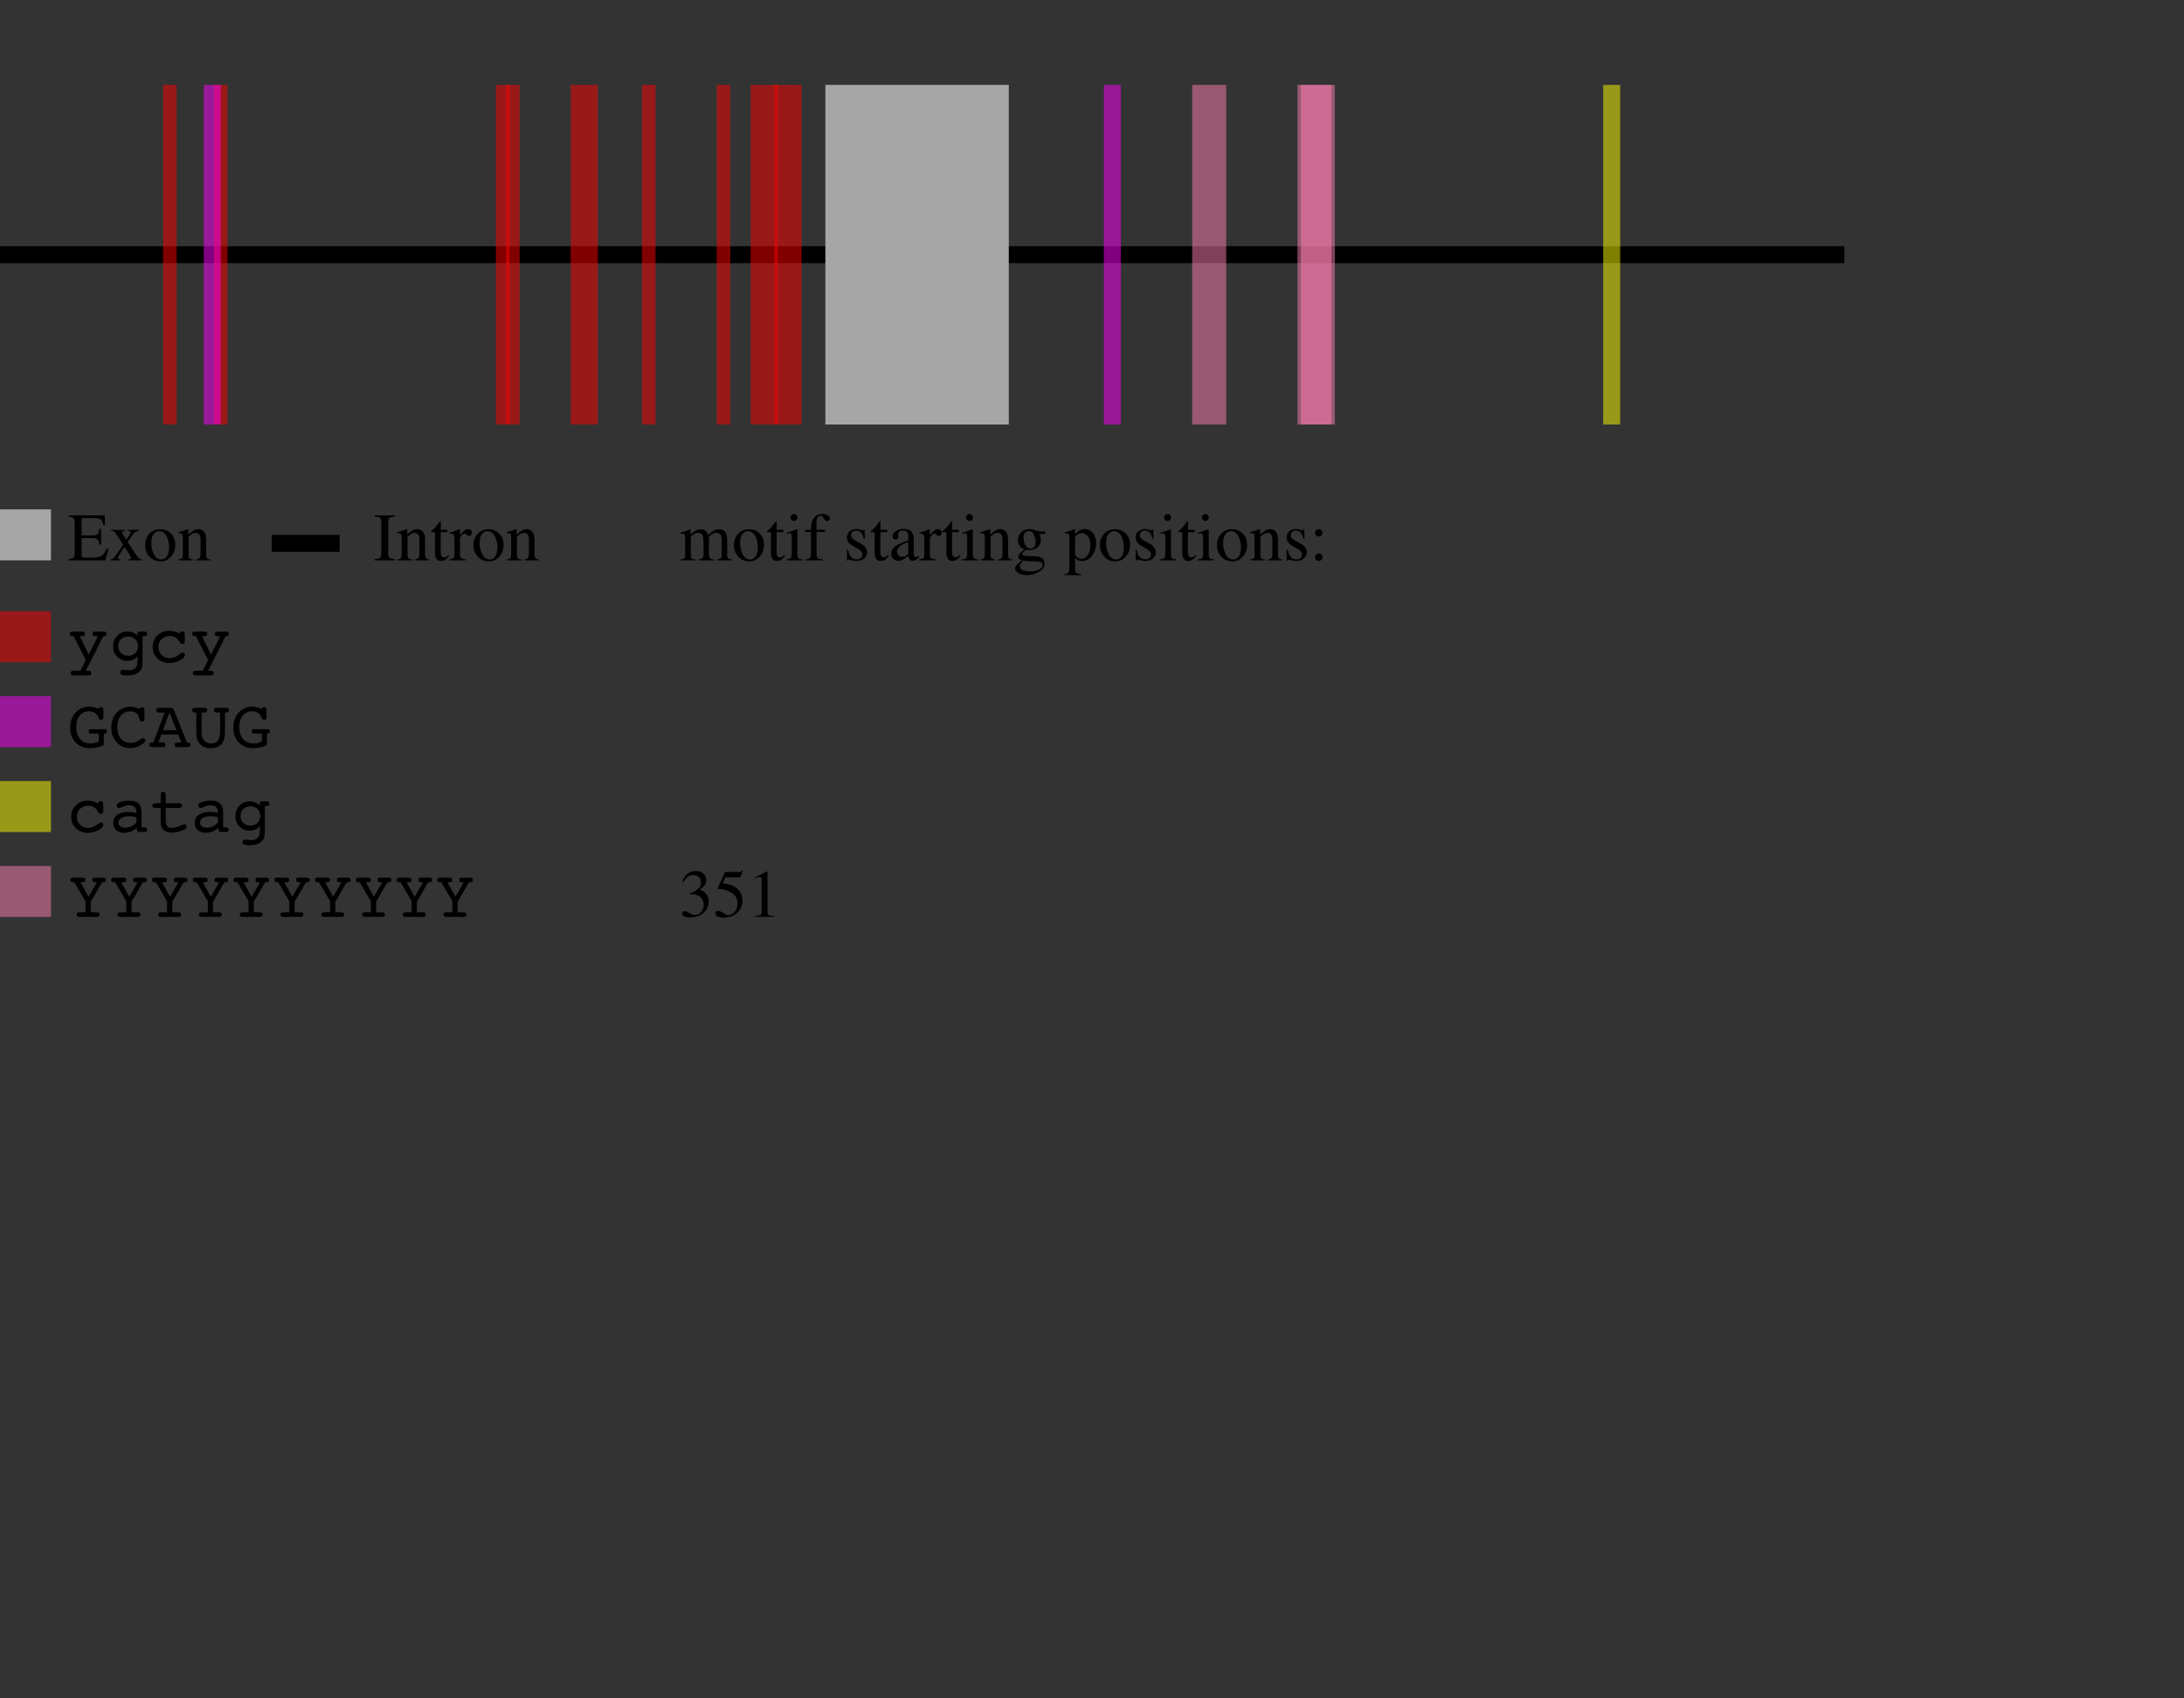<?xml version="1.0" encoding="UTF-8"?>
<svg xmlns="http://www.w3.org/2000/svg" xmlns:xlink="http://www.w3.org/1999/xlink" width="643pt" height="500pt" viewBox="0 0 643 500" version="1.1">
<rect x="0" y="0" width="643" height="500" fill="#333333" stroke="none"/>
<defs>
<g>
<symbol overflow="visible" id="glyph0-0">
<path style="stroke:none;" d=""/>
</symbol>
<symbol overflow="visible" id="glyph0-1">
<path style="stroke:none;" d="M 5.266 2.5 L 5.684 2.5 C 6.16 2.5 6.48 2.551 6.648 2.652 C 6.82 2.754 6.906 2.938 6.906 3.203 C 6.906 3.43 6.836 3.602 6.703 3.719 C 6.57 3.836 6.375 3.898 6.125 3.898 L 1.621 3.898 C 1.316 3.898 1.102 3.844 0.98 3.742 C 0.859 3.637 0.801 3.457 0.801 3.203 C 0.801 2.969 0.863 2.793 0.992 2.676 C 1.117 2.559 1.309 2.5 1.562 2.5 L 3.68 2.5 L 5.266 -0.617 L 1.68 -7.637 C 1.25 -7.637 0.957 -7.688 0.797 -7.793 C 0.637 -7.898 0.555 -8.078 0.555 -8.34 C 0.555 -8.566 0.621 -8.738 0.75 -8.852 C 0.883 -8.965 1.078 -9.023 1.336 -9.023 L 4.062 -9.023 C 4.426 -9.023 4.672 -8.973 4.797 -8.871 C 4.918 -8.77 4.98 -8.594 4.98 -8.34 C 4.98 -8.078 4.898 -7.898 4.734 -7.793 C 4.574 -7.688 4.273 -7.637 3.836 -7.637 L 3.477 -7.637 L 6.125 -2.258 L 8.82 -7.637 L 8.438 -7.637 C 7.988 -7.637 7.68 -7.688 7.508 -7.793 C 7.34 -7.898 7.258 -8.078 7.258 -8.34 C 7.258 -8.594 7.316 -8.77 7.441 -8.871 C 7.566 -8.973 7.812 -9.023 8.184 -9.023 L 10.594 -9.023 C 10.863 -9.023 11.059 -8.965 11.188 -8.852 C 11.312 -8.738 11.375 -8.566 11.375 -8.34 C 11.375 -8.094 11.305 -7.918 11.164 -7.812 C 11.02 -7.707 10.766 -7.648 10.398 -7.637 Z M 5.266 2.5 "/>
</symbol>
<symbol overflow="visible" id="glyph0-2">
<path style="stroke:none;" d="M 5.723 -7.578 C 4.871 -7.578 4.172 -7.312 3.633 -6.789 C 3.094 -6.262 2.82 -5.578 2.82 -4.734 C 2.82 -3.91 3.094 -3.23 3.633 -2.699 C 4.172 -2.168 4.871 -1.906 5.723 -1.906 C 6.57 -1.906 7.266 -2.168 7.809 -2.699 C 8.352 -3.23 8.625 -3.91 8.625 -4.734 C 8.625 -5.562 8.352 -6.242 7.809 -6.777 C 7.266 -7.312 6.57 -7.578 5.723 -7.578 Z M 9.961 -0.516 C 9.961 0.395 9.914 1.039 9.824 1.422 C 9.734 1.801 9.578 2.137 9.355 2.422 C 8.992 2.902 8.48 3.27 7.82 3.52 C 7.164 3.77 6.391 3.898 5.5 3.898 C 4.758 3.898 4.215 3.824 3.871 3.68 C 3.531 3.539 3.359 3.312 3.359 3 C 3.359 2.797 3.441 2.617 3.609 2.465 C 3.773 2.312 3.973 2.234 4.199 2.234 C 4.375 2.234 4.645 2.262 5.008 2.309 C 5.375 2.359 5.652 2.383 5.84 2.383 C 6.805 2.383 7.488 2.16 7.891 1.719 C 8.293 1.277 8.496 0.516 8.496 -0.555 L 8.496 -1.738 C 8.098 -1.277 7.66 -0.938 7.18 -0.723 C 6.695 -0.508 6.141 -0.398 5.516 -0.398 C 4.301 -0.398 3.293 -0.805 2.496 -1.617 C 1.699 -2.426 1.297 -3.453 1.297 -4.695 C 1.297 -5.945 1.711 -6.984 2.531 -7.809 C 3.352 -8.633 4.367 -9.043 5.578 -9.043 C 6.078 -9.043 6.566 -8.949 7.047 -8.766 C 7.523 -8.578 8.008 -8.297 8.496 -7.922 L 8.496 -8.625 C 8.496 -8.762 8.539 -8.859 8.629 -8.926 C 8.715 -8.992 8.855 -9.023 9.043 -9.023 L 10.516 -9.023 C 10.777 -9.023 10.973 -8.965 11.102 -8.852 C 11.234 -8.738 11.297 -8.566 11.297 -8.34 C 11.297 -8.078 11.219 -7.898 11.055 -7.793 C 10.891 -7.688 10.586 -7.637 10.137 -7.637 L 9.961 -7.637 Z M 9.961 -0.516 "/>
</symbol>
<symbol overflow="visible" id="glyph0-3">
<path style="stroke:none;" d="M 8.938 -8.438 L 8.938 -8.477 C 8.938 -8.691 8.996 -8.848 9.121 -8.949 C 9.246 -9.051 9.438 -9.102 9.695 -9.102 C 9.965 -9.102 10.148 -9.023 10.25 -8.867 C 10.352 -8.711 10.398 -8.391 10.398 -7.898 L 10.398 -6.086 C 10.398 -5.844 10.34 -5.664 10.215 -5.543 C 10.09 -5.422 9.906 -5.359 9.656 -5.359 C 9.48 -5.359 9.332 -5.41 9.203 -5.512 C 9.078 -5.613 8.922 -5.824 8.742 -6.141 C 8.43 -6.668 8.047 -7.07 7.602 -7.34 C 7.156 -7.609 6.645 -7.742 6.062 -7.742 C 5.047 -7.742 4.223 -7.445 3.59 -6.844 C 2.953 -6.246 2.637 -5.473 2.637 -4.523 C 2.637 -3.551 2.941 -2.758 3.551 -2.145 C 4.16 -1.527 4.941 -1.219 5.898 -1.219 C 6.336 -1.219 6.75 -1.281 7.145 -1.402 C 7.539 -1.523 7.91 -1.703 8.262 -1.945 C 8.387 -2.023 8.551 -2.141 8.758 -2.305 C 9.184 -2.648 9.516 -2.82 9.758 -2.82 C 9.957 -2.82 10.121 -2.758 10.25 -2.633 C 10.375 -2.504 10.438 -2.34 10.438 -2.141 C 10.438 -1.625 9.953 -1.098 8.98 -0.562 C 8.008 -0.023 6.973 0.242 5.879 0.242 C 4.465 0.242 3.289 -0.207 2.348 -1.113 C 1.406 -2.02 0.938 -3.148 0.938 -4.5 C 0.938 -5.855 1.406 -6.988 2.344 -7.895 C 3.281 -8.805 4.453 -9.258 5.859 -9.258 C 6.355 -9.258 6.852 -9.191 7.348 -9.059 C 7.848 -8.926 8.375 -8.719 8.938 -8.438 Z M 8.938 -8.438 "/>
</symbol>
<symbol overflow="visible" id="glyph0-4">
<path style="stroke:none;" d="M 9.102 -1.68 L 9.102 -4.004 L 6.68 -4.004 C 6.484 -4.004 6.34 -4.055 6.246 -4.16 C 6.152 -4.266 6.102 -4.422 6.102 -4.641 C 6.102 -4.887 6.145 -5.055 6.23 -5.148 C 6.316 -5.238 6.477 -5.281 6.719 -5.281 L 10.938 -5.281 C 11.105 -5.281 11.23 -5.23 11.312 -5.121 C 11.395 -5.016 11.438 -4.852 11.438 -4.641 C 11.438 -4.398 11.383 -4.23 11.273 -4.141 C 11.168 -4.051 10.977 -4.004 10.703 -4.004 L 10.578 -4.004 L 10.578 -1.062 C 10.578 -0.887 10.555 -0.766 10.516 -0.699 C 10.477 -0.629 10.398 -0.562 10.281 -0.5 C 9.91 -0.277 9.371 -0.086 8.664 0.07 C 7.953 0.227 7.234 0.305 6.504 0.305 C 4.758 0.305 3.352 -0.254 2.273 -1.367 C 1.199 -2.48 0.664 -3.934 0.664 -5.723 C 0.664 -7.512 1.191 -8.992 2.242 -10.156 C 3.293 -11.32 4.633 -11.906 6.258 -11.906 C 6.703 -11.906 7.148 -11.855 7.594 -11.754 C 8.039 -11.652 8.504 -11.5 8.984 -11.297 C 9.051 -11.469 9.141 -11.59 9.254 -11.664 C 9.367 -11.738 9.516 -11.777 9.695 -11.777 C 10.004 -11.777 10.207 -11.688 10.309 -11.504 C 10.41 -11.32 10.461 -10.902 10.461 -10.242 L 10.461 -8.914 C 10.461 -8.598 10.402 -8.375 10.293 -8.246 C 10.184 -8.121 9.992 -8.055 9.719 -8.055 C 9.379 -8.055 9.133 -8.266 8.984 -8.68 C 8.934 -8.805 8.891 -8.898 8.859 -8.965 C 8.617 -9.48 8.273 -9.875 7.82 -10.156 C 7.371 -10.438 6.859 -10.578 6.281 -10.578 C 5.113 -10.578 4.184 -10.156 3.484 -9.312 C 2.789 -8.469 2.441 -7.332 2.441 -5.898 C 2.441 -4.422 2.824 -3.246 3.594 -2.375 C 4.363 -1.5 5.383 -1.062 6.66 -1.062 C 7.031 -1.062 7.414 -1.113 7.809 -1.211 C 8.203 -1.309 8.633 -1.465 9.102 -1.68 Z M 9.102 -1.68 "/>
</symbol>
<symbol overflow="visible" id="glyph0-5">
<path style="stroke:none;" d="M 9.082 -11.258 C 9.148 -11.434 9.238 -11.559 9.355 -11.633 C 9.473 -11.703 9.641 -11.738 9.863 -11.738 C 10.105 -11.738 10.273 -11.68 10.371 -11.562 C 10.469 -11.445 10.516 -11.203 10.516 -10.84 C 10.516 -10.203 10.523 -9.609 10.539 -9.059 C 10.551 -8.508 10.555 -8.27 10.555 -8.34 C 10.555 -8.035 10.504 -7.828 10.398 -7.719 C 10.297 -7.613 10.109 -7.559 9.844 -7.559 C 9.414 -7.559 9.133 -7.863 9.004 -8.477 C 8.957 -8.66 8.922 -8.797 8.898 -8.898 C 8.773 -9.387 8.477 -9.785 8.008 -10.094 C 7.539 -10.402 6.988 -10.555 6.359 -10.555 C 5.207 -10.555 4.281 -10.137 3.586 -9.293 C 2.887 -8.449 2.539 -7.316 2.539 -5.898 C 2.539 -4.48 2.891 -3.348 3.598 -2.504 C 4.305 -1.66 5.238 -1.242 6.398 -1.242 C 6.773 -1.242 7.156 -1.293 7.547 -1.402 C 7.938 -1.508 8.324 -1.672 8.703 -1.883 C 8.879 -1.977 9.117 -2.129 9.422 -2.348 C 9.73 -2.566 9.949 -2.676 10.078 -2.676 C 10.281 -2.676 10.449 -2.609 10.59 -2.477 C 10.73 -2.344 10.801 -2.18 10.801 -1.984 C 10.801 -1.789 10.723 -1.602 10.57 -1.422 C 10.418 -1.242 10.133 -1.023 9.719 -0.762 C 9.172 -0.402 8.621 -0.141 8.066 0.031 C 7.512 0.199 6.93 0.281 6.32 0.281 C 4.711 0.281 3.383 -0.285 2.336 -1.422 C 1.285 -2.559 0.762 -4.012 0.762 -5.781 C 0.762 -7.531 1.293 -8.988 2.352 -10.148 C 3.414 -11.305 4.75 -11.883 6.359 -11.883 C 6.789 -11.883 7.227 -11.832 7.672 -11.727 C 8.117 -11.625 8.586 -11.469 9.082 -11.258 Z M 9.082 -11.258 "/>
</symbol>
<symbol overflow="visible" id="glyph0-6">
<path style="stroke:none;" d="M 3.984 -5 L 7.977 -5 L 5.879 -10.176 Z M 4.484 -10.176 L 3.055 -10.176 C 2.66 -10.176 2.383 -10.23 2.223 -10.336 C 2.062 -10.445 1.984 -10.625 1.984 -10.879 C 1.984 -11.145 2.051 -11.328 2.191 -11.43 C 2.332 -11.531 2.715 -11.582 3.34 -11.582 L 6.125 -11.582 C 6.48 -11.582 6.723 -11.535 6.852 -11.441 C 6.977 -11.348 7.094 -11.172 7.195 -10.918 L 11.016 -1.375 L 11.18 -1.375 C 11.531 -1.375 11.773 -1.328 11.906 -1.23 C 12.035 -1.133 12.102 -0.957 12.102 -0.703 C 12.102 -0.438 12.039 -0.254 11.914 -0.152 C 11.789 -0.051 11.559 0 11.219 0 L 8.562 0 C 8.07 0 7.754 -0.051 7.613 -0.152 C 7.473 -0.254 7.402 -0.438 7.402 -0.703 C 7.402 -0.949 7.48 -1.125 7.633 -1.227 C 7.785 -1.328 8.074 -1.375 8.496 -1.375 L 9.406 -1.375 L 8.457 -3.703 L 3.496 -3.703 L 2.656 -1.375 L 3.602 -1.375 C 4.031 -1.375 4.328 -1.328 4.484 -1.227 C 4.641 -1.125 4.719 -0.949 4.719 -0.703 C 4.719 -0.438 4.648 -0.254 4.508 -0.152 C 4.367 -0.051 4.059 0 3.586 0 L 1.016 0 C 0.598 0 0.32 -0.051 0.188 -0.152 C 0.051 -0.254 -0.02 -0.438 -0.02 -0.703 C -0.02 -0.957 0.047 -1.133 0.188 -1.23 C 0.324 -1.328 0.586 -1.375 0.977 -1.375 L 1.164 -1.375 Z M 4.484 -10.176 "/>
</symbol>
<symbol overflow="visible" id="glyph0-7">
<path style="stroke:none;" d="M 1.777 -10.176 L 1.621 -10.176 C 1.23 -10.176 0.961 -10.227 0.816 -10.332 C 0.668 -10.438 0.594 -10.617 0.594 -10.879 C 0.594 -11.121 0.656 -11.297 0.781 -11.41 C 0.906 -11.523 1.09 -11.582 1.336 -11.582 L 3.781 -11.582 C 4.309 -11.582 4.641 -11.531 4.785 -11.43 C 4.93 -11.328 5 -11.145 5 -10.879 C 5 -10.617 4.914 -10.438 4.746 -10.332 C 4.578 -10.227 4.254 -10.176 3.781 -10.176 L 3.359 -10.176 L 3.359 -4.824 C 3.359 -4.102 3.395 -3.574 3.461 -3.246 C 3.531 -2.918 3.641 -2.617 3.797 -2.344 C 4.027 -1.945 4.344 -1.637 4.75 -1.414 C 5.156 -1.195 5.609 -1.086 6.102 -1.086 C 7.035 -1.086 7.715 -1.363 8.141 -1.922 C 8.566 -2.484 8.781 -3.391 8.781 -4.641 L 8.781 -10.176 L 8.262 -10.176 C 7.754 -10.176 7.414 -10.227 7.242 -10.328 C 7.07 -10.43 6.984 -10.613 6.984 -10.879 C 6.984 -11.145 7.051 -11.328 7.188 -11.43 C 7.324 -11.531 7.609 -11.582 8.039 -11.582 L 10.664 -11.582 C 10.898 -11.582 11.074 -11.523 11.195 -11.406 C 11.316 -11.289 11.375 -11.113 11.375 -10.879 C 11.375 -10.617 11.305 -10.438 11.164 -10.332 C 11.02 -10.227 10.758 -10.176 10.383 -10.176 L 10.242 -10.176 L 10.242 -4.422 C 10.242 -2.84 9.891 -1.656 9.184 -0.863 C 8.477 -0.074 7.414 0.32 5.996 0.32 C 4.715 0.32 3.691 -0.074 2.926 -0.863 C 2.16 -1.656 1.777 -2.723 1.777 -4.062 Z M 1.777 -10.176 "/>
</symbol>
<symbol overflow="visible" id="glyph0-8">
<path style="stroke:none;" d="M 8.164 -4.316 C 7.805 -4.434 7.461 -4.52 7.125 -4.574 C 6.789 -4.629 6.453 -4.656 6.125 -4.656 C 5.121 -4.656 4.328 -4.488 3.75 -4.148 C 3.172 -3.812 2.883 -3.355 2.883 -2.781 C 2.883 -2.34 3.062 -1.977 3.422 -1.688 C 3.785 -1.402 4.246 -1.258 4.805 -1.258 C 5.633 -1.258 6.398 -1.477 7.105 -1.91 C 7.812 -2.344 8.164 -2.793 8.164 -3.262 Z M 8.242 -1.242 C 7.707 -0.758 7.129 -0.391 6.5 -0.137 C 5.871 0.117 5.227 0.242 4.562 0.242 C 3.59 0.242 2.809 -0.027 2.211 -0.566 C 1.617 -1.105 1.32 -1.809 1.32 -2.676 C 1.32 -3.703 1.715 -4.5 2.504 -5.07 C 3.297 -5.637 4.406 -5.918 5.84 -5.918 C 6.219 -5.918 6.598 -5.895 6.984 -5.844 C 7.367 -5.797 7.762 -5.719 8.164 -5.617 L 8.164 -5.684 C 8.164 -6.434 7.984 -6.984 7.625 -7.344 C 7.27 -7.703 6.711 -7.883 5.957 -7.883 C 5.449 -7.883 4.883 -7.742 4.258 -7.469 C 3.633 -7.195 3.219 -7.062 3.016 -7.062 C 2.828 -7.062 2.672 -7.137 2.547 -7.289 C 2.426 -7.441 2.363 -7.641 2.363 -7.883 C 2.363 -8.266 2.723 -8.59 3.441 -8.859 C 4.16 -9.125 5.082 -9.258 6.203 -9.258 C 7.348 -9.258 8.211 -8.965 8.797 -8.383 C 9.383 -7.801 9.68 -6.941 9.68 -5.801 L 9.68 -1.375 L 10.156 -1.375 C 10.617 -1.375 10.93 -1.328 11.086 -1.23 C 11.242 -1.133 11.32 -0.957 11.32 -0.703 C 11.32 -0.469 11.254 -0.293 11.125 -0.176 C 10.992 -0.059 10.797 0 10.539 0 L 9.004 0 C 8.82 0 8.672 -0.055 8.555 -0.164 C 8.438 -0.277 8.359 -0.438 8.32 -0.645 Z M 8.242 -1.242 "/>
</symbol>
<symbol overflow="visible" id="glyph0-9">
<path style="stroke:none;" d="M 8.664 -8.477 C 8.98 -8.477 9.215 -8.422 9.359 -8.312 C 9.508 -8.199 9.578 -8.023 9.578 -7.781 C 9.578 -7.555 9.512 -7.383 9.375 -7.27 C 9.238 -7.156 9.031 -7.102 8.758 -7.102 L 4.805 -7.102 L 4.805 -3.836 C 4.805 -2.77 4.941 -2.066 5.219 -1.727 C 5.496 -1.391 5.969 -1.219 6.641 -1.219 C 7.234 -1.219 7.941 -1.395 8.77 -1.738 C 9.598 -2.082 10.109 -2.258 10.305 -2.258 C 10.484 -2.258 10.641 -2.191 10.766 -2.062 C 10.895 -1.93 10.957 -1.77 10.957 -1.582 C 10.957 -1.367 10.879 -1.18 10.719 -1.02 C 10.559 -0.859 10.285 -0.707 9.902 -0.555 C 9.266 -0.301 8.691 -0.117 8.18 0 C 7.668 0.117 7.188 0.176 6.738 0.176 C 5.977 0.176 5.336 0.055 4.82 -0.191 C 4.301 -0.434 3.914 -0.797 3.664 -1.281 C 3.531 -1.508 3.438 -1.777 3.383 -2.09 C 3.328 -2.402 3.301 -2.883 3.301 -3.535 L 3.301 -7.102 L 1.641 -7.102 C 1.367 -7.102 1.168 -7.152 1.047 -7.262 C 0.922 -7.367 0.859 -7.543 0.859 -7.781 C 0.859 -8.051 0.945 -8.234 1.113 -8.328 C 1.281 -8.426 1.645 -8.477 2.195 -8.477 L 3.301 -8.477 L 3.301 -10.996 C 3.301 -11.277 3.359 -11.484 3.48 -11.617 C 3.602 -11.75 3.789 -11.816 4.043 -11.816 C 4.328 -11.816 4.527 -11.734 4.641 -11.57 C 4.75 -11.41 4.805 -11.039 4.805 -10.461 L 4.805 -8.477 Z M 8.664 -8.477 "/>
</symbol>
<symbol overflow="visible" id="glyph0-10">
<path style="stroke:none;" d="M 8.145 -1.375 C 8.645 -1.375 8.965 -1.328 9.105 -1.234 C 9.246 -1.141 9.316 -0.965 9.316 -0.703 C 9.316 -0.438 9.246 -0.254 9.105 -0.152 C 8.965 -0.051 8.684 0 8.262 0 L 3.625 0 C 3.199 0 2.922 -0.051 2.781 -0.152 C 2.645 -0.254 2.578 -0.438 2.578 -0.703 C 2.578 -0.965 2.656 -1.141 2.809 -1.234 C 2.961 -1.328 3.277 -1.375 3.758 -1.375 L 5.176 -1.375 L 5.176 -4.617 L 1.922 -10.176 L 1.758 -10.176 C 1.367 -10.176 1.102 -10.227 0.957 -10.332 C 0.812 -10.438 0.742 -10.617 0.742 -10.879 C 0.742 -11.121 0.801 -11.297 0.922 -11.41 C 1.043 -11.523 1.23 -11.582 1.484 -11.582 L 4.16 -11.582 C 4.543 -11.582 4.805 -11.531 4.938 -11.426 C 5.07 -11.32 5.137 -11.141 5.137 -10.879 C 5.137 -10.617 5.059 -10.438 4.898 -10.332 C 4.738 -10.227 4.445 -10.176 4.023 -10.176 L 3.703 -10.176 L 6.062 -5.938 L 8.516 -10.176 L 8.117 -10.176 C 7.766 -10.176 7.52 -10.227 7.383 -10.332 C 7.246 -10.438 7.18 -10.617 7.18 -10.879 C 7.18 -11.152 7.234 -11.336 7.352 -11.438 C 7.469 -11.535 7.766 -11.582 8.242 -11.582 L 10.039 -11.582 C 10.535 -11.582 10.852 -11.531 10.992 -11.43 C 11.133 -11.328 11.203 -11.145 11.203 -10.879 C 11.203 -10.617 11.133 -10.438 10.992 -10.332 C 10.852 -10.227 10.586 -10.176 10.195 -10.176 L 10.039 -10.176 L 6.719 -4.484 L 6.719 -1.375 Z M 8.145 -1.375 "/>
</symbol>
<symbol overflow="visible" id="glyph1-0">
<path style="stroke:none;" d=""/>
</symbol>
<symbol overflow="visible" id="glyph1-1">
<path style="stroke:none;" d="M 1.555 -1.699 C 1.91 -1.699 2.383 -1.516 2.973 -1.141 C 3.562 -0.77 4.062 -0.586 4.473 -0.586 C 5.383 -0.586 6.062 -0.895 6.504 -1.508 C 6.945 -2.125 7.168 -2.793 7.168 -3.516 C 7.168 -4.211 6.988 -4.824 6.633 -5.352 C 6.027 -6.242 5.004 -6.688 3.562 -6.688 C 3.48 -6.688 3.398 -6.688 3.32 -6.684 C 3.242 -6.68 3.152 -6.672 3.047 -6.66 L 3.027 -6.914 C 4.07 -7.293 4.891 -7.727 5.488 -8.211 C 6.086 -8.699 6.387 -9.344 6.387 -10.148 C 6.387 -10.855 6.152 -11.398 5.68 -11.766 C 5.207 -12.137 4.668 -12.324 4.062 -12.324 C 3.348 -12.324 2.715 -12.062 2.168 -11.531 C 1.867 -11.246 1.547 -10.805 1.203 -10.203 L 0.898 -10.273 C 1.16 -11.262 1.645 -12.055 2.352 -12.648 C 3.062 -13.238 3.883 -13.535 4.812 -13.535 C 5.809 -13.535 6.582 -13.262 7.125 -12.715 C 7.668 -12.168 7.938 -11.535 7.938 -10.82 C 7.938 -10.188 7.715 -9.609 7.266 -9.082 C 7.012 -8.781 6.617 -8.445 6.086 -8.078 C 6.711 -7.809 7.211 -7.496 7.586 -7.141 C 8.297 -6.457 8.652 -5.59 8.652 -4.539 C 8.652 -3.305 8.164 -2.215 7.191 -1.27 C 6.219 -0.324 4.836 0.148 3.039 0.148 C 2.238 0.148 1.676 0.027 1.352 -0.211 C 1.031 -0.449 0.867 -0.703 0.867 -0.977 C 0.867 -1.145 0.922 -1.309 1.031 -1.465 C 1.137 -1.621 1.312 -1.699 1.555 -1.699 Z M 1.555 -1.699 "/>
</symbol>
<symbol overflow="visible" id="glyph1-2">
<path style="stroke:none;" d="M 1.492 -1.789 C 1.863 -1.789 2.352 -1.578 2.953 -1.156 C 3.555 -0.738 4.02 -0.527 4.344 -0.527 C 5.094 -0.527 5.75 -0.859 6.309 -1.52 C 6.867 -2.18 7.148 -2.992 7.148 -3.953 C 7.148 -5.641 6.25 -6.855 4.453 -7.598 C 3.457 -8.008 2.531 -8.211 1.672 -8.211 C 1.527 -8.211 1.438 -8.219 1.402 -8.227 C 1.367 -8.238 1.32 -8.273 1.27 -8.328 C 1.281 -8.383 1.293 -8.426 1.305 -8.461 C 1.312 -8.496 1.324 -8.531 1.336 -8.562 L 3.469 -13.234 L 7.656 -13.234 C 7.863 -13.234 8.027 -13.27 8.141 -13.34 C 8.254 -13.41 8.402 -13.547 8.586 -13.742 L 8.742 -13.602 L 7.977 -11.797 C 7.953 -11.738 7.883 -11.699 7.766 -11.684 C 7.648 -11.668 7.52 -11.66 7.383 -11.66 L 3.602 -11.66 L 2.773 -9.953 C 3.84 -9.77 4.621 -9.598 5.117 -9.434 C 5.93 -9.16 6.609 -8.758 7.156 -8.223 C 7.625 -7.762 7.98 -7.242 8.223 -6.664 C 8.465 -6.09 8.586 -5.477 8.586 -4.836 C 8.586 -3.395 8.07 -2.195 7.047 -1.23 C 6.02 -0.266 4.723 0.215 3.156 0.215 C 2.516 0.215 2 0.152 1.609 0.031 C 0.961 -0.172 0.633 -0.535 0.633 -1.055 C 0.633 -1.25 0.703 -1.422 0.844 -1.566 C 0.984 -1.715 1.203 -1.789 1.492 -1.789 Z M 1.492 -1.789 "/>
</symbol>
<symbol overflow="visible" id="glyph1-3">
<path style="stroke:none;" d="M 5.918 -13.418 C 5.945 -13.387 5.957 -13.359 5.961 -13.344 C 5.965 -13.328 5.969 -13.289 5.969 -13.234 L 5.969 -1.477 C 5.969 -0.973 6.102 -0.656 6.367 -0.516 C 6.633 -0.379 7.133 -0.301 7.859 -0.273 L 7.859 0 L 2.352 0 L 2.352 -0.293 C 3.141 -0.332 3.656 -0.438 3.898 -0.617 C 4.137 -0.793 4.258 -1.172 4.258 -1.758 L 4.258 -10.801 C 4.258 -11.113 4.219 -11.352 4.141 -11.516 C 4.062 -11.676 3.895 -11.758 3.633 -11.758 C 3.465 -11.758 3.242 -11.711 2.973 -11.617 C 2.703 -11.523 2.453 -11.422 2.219 -11.32 L 2.219 -11.594 L 5.801 -13.418 Z M 5.918 -13.418 "/>
</symbol>
<symbol overflow="visible" id="glyph1-4">
<path style="stroke:none;" d="M 0.32 -0.254 C 0.828 -0.301 1.168 -0.383 1.336 -0.508 C 1.598 -0.695 1.727 -1.074 1.727 -1.641 L 1.727 -6.688 C 1.727 -7.172 1.664 -7.488 1.539 -7.637 C 1.41 -7.785 1.203 -7.859 0.906 -7.859 C 0.77 -7.859 0.668 -7.855 0.602 -7.844 C 0.531 -7.828 0.453 -7.805 0.359 -7.773 L 0.359 -8.117 L 1.062 -8.352 C 1.316 -8.434 1.734 -8.586 2.312 -8.809 C 2.895 -9.031 3.199 -9.141 3.234 -9.141 C 3.266 -9.141 3.285 -9.125 3.289 -9.094 C 3.297 -9.059 3.301 -8.996 3.301 -8.906 L 3.301 -7.586 C 3.945 -8.172 4.5 -8.578 4.969 -8.805 C 5.438 -9.027 5.922 -9.141 6.414 -9.141 C 7.086 -9.141 7.621 -8.914 8.016 -8.457 C 8.227 -8.211 8.398 -7.875 8.535 -7.453 C 9.016 -7.941 9.438 -8.301 9.797 -8.535 C 10.414 -8.938 11.047 -9.141 11.688 -9.141 C 12.738 -9.141 13.438 -8.715 13.789 -7.859 C 13.992 -7.379 14.094 -6.617 14.094 -5.578 L 14.094 -1.523 C 14.094 -1.062 14.195 -0.746 14.398 -0.582 C 14.605 -0.414 14.973 -0.305 15.508 -0.254 L 15.508 0 L 11.102 0 L 11.102 -0.273 C 11.668 -0.324 12.043 -0.438 12.223 -0.617 C 12.402 -0.793 12.492 -1.148 12.492 -1.688 L 12.492 -5.898 C 12.492 -6.531 12.422 -6.996 12.285 -7.297 C 12.043 -7.828 11.57 -8.094 10.867 -8.094 C 10.445 -8.094 10.027 -7.957 9.609 -7.676 C 9.367 -7.512 9.07 -7.254 8.719 -6.895 L 8.719 -1.895 C 8.719 -1.367 8.812 -0.969 9 -0.695 C 9.184 -0.422 9.578 -0.273 10.176 -0.254 L 10.176 0 L 5.695 0 L 5.695 -0.254 C 6.312 -0.332 6.707 -0.48 6.875 -0.703 C 7.043 -0.926 7.129 -1.469 7.129 -2.336 L 7.129 -5.07 C 7.129 -6.07 7.062 -6.762 6.934 -7.141 C 6.719 -7.777 6.262 -8.094 5.566 -8.094 C 5.168 -8.094 4.777 -7.988 4.395 -7.77 C 4.012 -7.551 3.672 -7.266 3.379 -6.914 L 3.379 -1.57 C 3.379 -1.078 3.465 -0.734 3.637 -0.547 C 3.809 -0.359 4.188 -0.262 4.766 -0.254 L 4.766 0 L 0.32 0 Z M 0.32 -0.254 "/>
</symbol>
<symbol overflow="visible" id="glyph1-5">
<path style="stroke:none;" d="M 0.508 -4.531 C 0.508 -5.828 0.918 -6.922 1.742 -7.816 C 2.566 -8.711 3.625 -9.16 4.922 -9.16 C 6.211 -9.16 7.277 -8.738 8.125 -7.891 C 8.973 -7.043 9.395 -5.918 9.395 -4.512 C 9.395 -3.215 8.984 -2.09 8.164 -1.133 C 7.344 -0.176 6.281 0.305 4.98 0.305 C 3.73 0.305 2.672 -0.156 1.805 -1.074 C 0.941 -1.992 0.508 -3.145 0.508 -4.531 Z M 4.648 -8.574 C 4.133 -8.574 3.688 -8.406 3.312 -8.066 C 2.66 -7.473 2.336 -6.453 2.336 -5 C 2.336 -3.84 2.598 -2.762 3.121 -1.758 C 3.645 -0.754 4.371 -0.254 5.305 -0.254 C 6.031 -0.254 6.594 -0.59 6.988 -1.258 C 7.383 -1.93 7.578 -2.809 7.578 -3.898 C 7.578 -5.023 7.328 -6.086 6.828 -7.078 C 6.324 -8.074 5.598 -8.574 4.648 -8.574 Z M 4.648 -8.574 "/>
</symbol>
<symbol overflow="visible" id="glyph1-6">
<path style="stroke:none;" d="M 5.086 -9.004 L 5.086 -8.301 L 3.094 -8.301 L 3.078 -2.676 C 3.078 -2.18 3.117 -1.805 3.203 -1.555 C 3.359 -1.105 3.664 -0.879 4.121 -0.879 C 4.355 -0.879 4.559 -0.934 4.73 -1.047 C 4.902 -1.156 5.102 -1.332 5.32 -1.57 L 5.578 -1.359 L 5.359 -1.062 C 5.023 -0.609 4.664 -0.285 4.289 -0.098 C 3.91 0.09 3.547 0.188 3.195 0.188 C 2.426 0.188 1.906 -0.156 1.633 -0.84 C 1.48 -1.211 1.406 -1.727 1.406 -2.383 L 1.406 -8.301 L 0.344 -8.301 C 0.309 -8.32 0.285 -8.34 0.27 -8.359 C 0.254 -8.379 0.242 -8.406 0.242 -8.438 C 0.242 -8.504 0.258 -8.555 0.289 -8.59 C 0.316 -8.625 0.41 -8.707 0.566 -8.836 C 1.016 -9.207 1.34 -9.512 1.539 -9.742 C 1.738 -9.973 2.203 -10.582 2.938 -11.57 C 3.023 -11.57 3.074 -11.566 3.09 -11.555 C 3.105 -11.539 3.117 -11.492 3.117 -11.406 L 3.117 -9.004 Z M 5.086 -9.004 "/>
</symbol>
<symbol overflow="visible" id="glyph1-7">
<path style="stroke:none;" d="M 1.641 -12.609 C 1.641 -12.887 1.738 -13.129 1.934 -13.328 C 2.129 -13.531 2.371 -13.633 2.656 -13.633 C 2.938 -13.633 3.176 -13.535 3.375 -13.336 C 3.574 -13.137 3.672 -12.895 3.672 -12.609 C 3.672 -12.328 3.574 -12.09 3.375 -11.891 C 3.176 -11.691 2.938 -11.594 2.656 -11.594 C 2.371 -11.594 2.129 -11.691 1.934 -11.891 C 1.738 -12.09 1.641 -12.328 1.641 -12.609 Z M 0.391 -0.273 C 1.086 -0.34 1.527 -0.457 1.711 -0.629 C 1.891 -0.801 1.984 -1.27 1.984 -2.031 L 1.984 -6.688 C 1.984 -7.113 1.953 -7.406 1.895 -7.57 C 1.797 -7.836 1.594 -7.969 1.281 -7.969 C 1.207 -7.969 1.137 -7.961 1.07 -7.949 C 1 -7.938 0.805 -7.883 0.477 -7.793 L 0.477 -8.094 L 0.898 -8.234 C 2.039 -8.605 2.832 -8.883 3.281 -9.07 C 3.465 -9.148 3.582 -9.188 3.633 -9.188 C 3.645 -9.145 3.652 -9.094 3.652 -9.043 L 3.652 -2.031 C 3.652 -1.289 3.742 -0.824 3.922 -0.633 C 4.102 -0.445 4.504 -0.324 5.137 -0.273 L 5.137 0 L 0.391 0 Z M 0.391 -0.273 "/>
</symbol>
<symbol overflow="visible" id="glyph1-8">
<path style="stroke:none;" d="M 0.391 -0.273 C 1.082 -0.305 1.535 -0.434 1.754 -0.66 C 1.973 -0.883 2.078 -1.359 2.078 -2.078 L 2.078 -8.352 L 0.41 -8.352 L 0.41 -9.004 L 2.078 -9.004 C 2.078 -10.031 2.219 -10.902 2.5 -11.609 C 3.035 -12.973 4.016 -13.652 5.438 -13.652 C 6.012 -13.652 6.523 -13.539 6.977 -13.312 C 7.43 -13.082 7.656 -12.777 7.656 -12.391 C 7.656 -12.176 7.578 -11.984 7.422 -11.816 C 7.266 -11.648 7.078 -11.562 6.855 -11.562 C 6.668 -11.562 6.504 -11.621 6.367 -11.734 C 6.23 -11.848 6.066 -12.047 5.879 -12.336 L 5.711 -12.586 C 5.621 -12.723 5.516 -12.84 5.391 -12.934 C 5.266 -13.027 5.094 -13.078 4.875 -13.078 C 4.379 -13.078 4.043 -12.832 3.867 -12.344 C 3.77 -12.082 3.719 -11.742 3.719 -11.32 L 3.719 -9.004 L 6.172 -9.004 L 6.172 -8.352 L 3.742 -8.352 L 3.742 -2.078 C 3.742 -1.344 3.84 -0.875 4.039 -0.668 C 4.238 -0.465 4.758 -0.332 5.594 -0.273 L 5.594 0 L 0.391 0 Z M 0.391 -0.273 "/>
</symbol>
<symbol overflow="visible" id="glyph1-9">
<g>
</g>
</symbol>
<symbol overflow="visible" id="glyph1-10">
<path style="stroke:none;" d="M 1.035 -3.078 L 1.359 -3.078 C 1.508 -2.336 1.711 -1.766 1.961 -1.367 C 2.418 -0.637 3.086 -0.273 3.965 -0.273 C 4.453 -0.273 4.84 -0.41 5.121 -0.68 C 5.406 -0.949 5.547 -1.297 5.547 -1.727 C 5.547 -2 5.465 -2.266 5.305 -2.52 C 5.141 -2.773 4.852 -3.02 4.445 -3.262 L 3.352 -3.887 C 2.551 -4.316 1.961 -4.75 1.582 -5.188 C 1.203 -5.621 1.016 -6.137 1.016 -6.727 C 1.016 -7.457 1.277 -8.055 1.797 -8.523 C 2.316 -8.992 2.973 -9.227 3.758 -9.227 C 4.105 -9.227 4.484 -9.164 4.898 -9.031 C 5.312 -8.902 5.543 -8.836 5.594 -8.836 C 5.711 -8.836 5.797 -8.855 5.852 -8.887 C 5.902 -8.918 5.945 -8.973 5.984 -9.043 L 6.219 -9.043 L 6.289 -6.32 L 5.984 -6.32 C 5.855 -6.949 5.68 -7.441 5.461 -7.793 C 5.055 -8.445 4.473 -8.77 3.711 -8.77 C 3.254 -8.77 2.898 -8.629 2.637 -8.352 C 2.375 -8.07 2.246 -7.742 2.246 -7.363 C 2.246 -6.766 2.695 -6.23 3.594 -5.762 L 4.883 -5.07 C 6.27 -4.312 6.961 -3.434 6.961 -2.43 C 6.961 -1.664 6.676 -1.035 6.098 -0.547 C 5.523 -0.059 4.77 0.188 3.836 0.188 C 3.445 0.188 3.004 0.121 2.508 -0.008 C 2.016 -0.141 1.723 -0.203 1.633 -0.203 C 1.555 -0.203 1.484 -0.176 1.426 -0.121 C 1.367 -0.066 1.32 0 1.289 0.078 L 1.035 0.078 Z M 1.035 -3.078 "/>
</symbol>
<symbol overflow="visible" id="glyph1-11">
<path style="stroke:none;" d="M 5.734 -5.41 C 4.984 -5.164 4.367 -4.891 3.875 -4.59 C 2.938 -4.012 2.469 -3.352 2.469 -2.617 C 2.469 -2.023 2.664 -1.59 3.055 -1.309 C 3.309 -1.125 3.594 -1.035 3.906 -1.035 C 4.336 -1.035 4.746 -1.156 5.141 -1.398 C 5.535 -1.637 5.734 -1.945 5.734 -2.312 Z M 0.734 -1.945 C 0.734 -2.887 1.203 -3.676 2.148 -4.305 C 2.746 -4.695 3.941 -5.227 5.734 -5.898 L 5.734 -6.727 C 5.734 -7.391 5.668 -7.855 5.539 -8.117 C 5.316 -8.551 4.855 -8.77 4.16 -8.77 C 3.828 -8.77 3.512 -8.684 3.211 -8.516 C 2.914 -8.34 2.766 -8.098 2.766 -7.793 C 2.766 -7.715 2.781 -7.582 2.812 -7.398 C 2.844 -7.211 2.859 -7.094 2.859 -7.039 C 2.859 -6.676 2.742 -6.422 2.5 -6.281 C 2.363 -6.195 2.199 -6.152 2.012 -6.152 C 1.719 -6.152 1.492 -6.25 1.336 -6.441 C 1.18 -6.633 1.102 -6.844 1.102 -7.078 C 1.102 -7.535 1.387 -8.012 1.949 -8.512 C 2.512 -9.008 3.336 -9.258 4.422 -9.258 C 5.688 -9.258 6.543 -8.848 6.992 -8.027 C 7.234 -7.578 7.352 -6.922 7.352 -6.062 L 7.352 -2.148 C 7.352 -1.77 7.379 -1.512 7.43 -1.367 C 7.516 -1.113 7.691 -0.984 7.961 -0.984 C 8.109 -0.984 8.234 -1.008 8.328 -1.055 C 8.426 -1.102 8.598 -1.211 8.836 -1.387 L 8.836 -0.879 C 8.629 -0.625 8.406 -0.418 8.164 -0.254 C 7.801 -0.008 7.43 0.117 7.051 0.117 C 6.609 0.117 6.289 -0.027 6.09 -0.312 C 5.891 -0.598 5.781 -0.941 5.762 -1.336 C 5.266 -0.906 4.844 -0.59 4.492 -0.383 C 3.898 -0.031 3.336 0.148 2.805 0.148 C 2.242 0.148 1.758 -0.051 1.348 -0.445 C 0.938 -0.84 0.734 -1.336 0.734 -1.945 Z M 0.734 -1.945 "/>
</symbol>
<symbol overflow="visible" id="glyph1-12">
<path style="stroke:none;" d="M 0.086 -0.32 C 0.688 -0.375 1.086 -0.48 1.281 -0.641 C 1.477 -0.801 1.57 -1.141 1.57 -1.66 L 1.57 -6.062 C 1.57 -6.707 1.512 -7.168 1.391 -7.445 C 1.27 -7.723 1.051 -7.859 0.734 -7.859 C 0.668 -7.859 0.582 -7.852 0.473 -7.836 C 0.367 -7.82 0.254 -7.801 0.137 -7.773 L 0.137 -8.094 C 0.508 -8.227 0.891 -8.359 1.281 -8.496 C 1.672 -8.633 1.941 -8.73 2.09 -8.789 C 2.414 -8.914 2.75 -9.055 3.094 -9.211 C 3.141 -9.211 3.168 -9.191 3.18 -9.16 C 3.188 -9.129 3.195 -9.059 3.195 -8.953 L 3.195 -7.352 C 3.609 -7.934 4.012 -8.387 4.398 -8.711 C 4.785 -9.035 5.188 -9.199 5.605 -9.199 C 5.938 -9.199 6.207 -9.102 6.414 -8.902 C 6.625 -8.703 6.727 -8.453 6.727 -8.156 C 6.727 -7.887 6.648 -7.664 6.488 -7.48 C 6.328 -7.297 6.129 -7.207 5.891 -7.207 C 5.641 -7.207 5.391 -7.32 5.141 -7.547 C 4.891 -7.777 4.695 -7.891 4.551 -7.891 C 4.324 -7.891 4.043 -7.707 3.711 -7.34 C 3.379 -6.973 3.211 -6.594 3.211 -6.203 L 3.211 -1.797 C 3.211 -1.238 3.344 -0.848 3.602 -0.629 C 3.863 -0.41 4.297 -0.309 4.902 -0.32 L 4.902 0 L 0.086 0 Z M 0.086 -0.32 "/>
</symbol>
<symbol overflow="visible" id="glyph1-13">
<path style="stroke:none;" d="M 0.359 -0.273 C 0.824 -0.332 1.148 -0.449 1.332 -0.621 C 1.52 -0.793 1.609 -1.18 1.609 -1.777 L 1.609 -6.727 C 1.609 -7.145 1.57 -7.438 1.492 -7.609 C 1.371 -7.855 1.117 -7.977 0.734 -7.977 C 0.676 -7.977 0.613 -7.977 0.551 -7.969 C 0.488 -7.961 0.414 -7.953 0.32 -7.938 L 0.32 -8.281 C 0.59 -8.359 1.219 -8.562 2.219 -8.887 L 3.133 -9.188 C 3.18 -9.188 3.207 -9.172 3.219 -9.141 C 3.227 -9.109 3.234 -9.062 3.234 -9.004 L 3.234 -7.57 C 3.832 -8.129 4.301 -8.512 4.641 -8.719 C 5.148 -9.039 5.672 -9.199 6.219 -9.199 C 6.664 -9.199 7.066 -9.07 7.43 -8.82 C 8.133 -8.324 8.484 -7.441 8.484 -6.172 L 8.484 -1.609 C 8.484 -1.141 8.582 -0.805 8.77 -0.594 C 8.957 -0.387 9.273 -0.281 9.719 -0.273 L 9.719 0 L 5.547 0 L 5.547 -0.273 C 6.023 -0.34 6.355 -0.469 6.543 -0.668 C 6.73 -0.867 6.828 -1.297 6.828 -1.961 L 6.828 -6.133 C 6.828 -6.691 6.723 -7.156 6.516 -7.523 C 6.305 -7.891 5.922 -8.078 5.359 -8.078 C 4.977 -8.078 4.586 -7.945 4.188 -7.688 C 3.969 -7.535 3.68 -7.289 3.328 -6.945 L 3.328 -1.477 C 3.328 -1.008 3.434 -0.691 3.641 -0.531 C 3.852 -0.371 4.18 -0.285 4.629 -0.273 L 4.629 0 L 0.359 0 Z M 0.359 -0.273 "/>
</symbol>
<symbol overflow="visible" id="glyph1-14">
<path style="stroke:none;" d="M 1.961 1.805 C 1.961 2.352 2.27 2.73 2.887 2.938 C 3.5 3.148 4.207 3.25 5 3.25 C 6.082 3.25 6.961 3.066 7.637 2.691 C 8.312 2.316 8.652 1.855 8.652 1.309 C 8.652 0.871 8.379 0.582 7.832 0.438 C 7.492 0.355 6.852 0.305 5.906 0.293 C 5.668 0.285 5.414 0.277 5.148 0.27 C 4.879 0.258 4.637 0.246 4.414 0.234 C 4.27 0.227 4.039 0.203 3.719 0.156 C 3.402 0.109 3.164 0.07 3.008 0.039 C 2.93 0.039 2.738 0.242 2.43 0.656 C 2.117 1.07 1.961 1.453 1.961 1.805 Z M 3.234 -3.281 C 2.641 -3.477 2.18 -3.824 1.852 -4.328 C 1.523 -4.828 1.359 -5.391 1.359 -6.016 C 1.359 -6.777 1.66 -7.5 2.266 -8.184 C 2.871 -8.867 3.727 -9.211 4.836 -9.211 C 5.309 -9.211 5.832 -9.098 6.406 -8.871 C 6.98 -8.648 7.531 -8.535 8.055 -8.535 C 8.191 -8.535 8.398 -8.539 8.676 -8.551 C 8.953 -8.559 9.152 -8.562 9.277 -8.562 L 9.395 -8.562 L 9.395 -7.773 L 7.703 -7.773 C 7.82 -7.5 7.914 -7.262 7.977 -7.062 C 8.09 -6.684 8.145 -6.324 8.145 -5.984 C 8.145 -5.242 7.836 -4.562 7.223 -3.941 C 6.605 -3.32 5.777 -3.008 4.734 -3.008 C 4.574 -3.008 4.281 -3.039 3.859 -3.094 C 3.668 -3.094 3.418 -2.938 3.109 -2.617 C 2.801 -2.297 2.648 -2.039 2.648 -1.836 C 2.648 -1.629 2.875 -1.477 3.328 -1.375 C 3.629 -1.312 3.961 -1.281 4.328 -1.281 C 6 -1.281 7.137 -1.184 7.734 -0.996 C 8.719 -0.691 9.211 -0.031 9.211 0.977 C 9.211 2.004 8.633 2.824 7.484 3.438 C 6.336 4.051 5.176 4.355 4.004 4.355 C 2.938 4.355 2.09 4.141 1.465 3.707 C 0.84 3.273 0.527 2.82 0.527 2.344 C 0.527 2.109 0.609 1.879 0.777 1.656 C 0.941 1.43 1.27 1.098 1.758 0.656 L 2.402 0.078 L 2.52 -0.039 C 2.219 -0.156 1.996 -0.27 1.844 -0.383 C 1.586 -0.582 1.453 -0.812 1.453 -1.074 C 1.453 -1.316 1.566 -1.582 1.793 -1.871 C 2.016 -2.16 2.496 -2.629 3.234 -3.281 Z M 5.086 -3.477 C 5.445 -3.477 5.746 -3.574 5.984 -3.77 C 6.375 -4.082 6.57 -4.625 6.57 -5.398 C 6.57 -6.02 6.414 -6.715 6.098 -7.492 C 5.781 -8.266 5.258 -8.652 4.523 -8.652 C 3.883 -8.652 3.445 -8.352 3.203 -7.742 C 3.078 -7.426 3.016 -7.031 3.016 -6.562 C 3.016 -5.77 3.211 -5.055 3.594 -4.422 C 3.977 -3.793 4.477 -3.477 5.086 -3.477 Z M 5.086 -3.477 "/>
</symbol>
<symbol overflow="visible" id="glyph1-15">
<path style="stroke:none;" d="M 3.195 -1.797 C 3.363 -1.355 3.613 -1.023 3.949 -0.805 C 4.285 -0.586 4.68 -0.477 5.137 -0.477 C 5.84 -0.477 6.441 -0.828 6.938 -1.527 C 7.438 -2.227 7.688 -3.203 7.688 -4.453 C 7.688 -5.652 7.426 -6.547 6.91 -7.141 C 6.391 -7.73 5.789 -8.027 5.109 -8.027 C 4.625 -8.027 4.188 -7.879 3.789 -7.582 C 3.391 -7.285 3.195 -6.996 3.195 -6.711 Z M 0.086 4.031 C 0.699 3.992 1.09 3.863 1.254 3.641 C 1.422 3.422 1.504 3.074 1.504 2.598 L 1.504 -6.777 C 1.504 -7.273 1.445 -7.59 1.324 -7.73 C 1.203 -7.871 0.977 -7.938 0.645 -7.938 C 0.574 -7.938 0.508 -7.938 0.445 -7.93 C 0.383 -7.922 0.293 -7.91 0.176 -7.891 L 0.176 -8.211 L 1.102 -8.516 C 1.137 -8.523 1.789 -8.746 3.066 -9.188 C 3.098 -9.188 3.125 -9.176 3.141 -9.145 C 3.156 -9.117 3.164 -9.082 3.164 -9.043 L 3.164 -7.727 C 3.594 -8.156 3.973 -8.473 4.297 -8.68 C 4.883 -9.047 5.484 -9.227 6.102 -9.227 C 7 -9.227 7.773 -8.848 8.422 -8.082 C 9.07 -7.316 9.395 -6.27 9.395 -4.941 C 9.395 -3.641 9.004 -2.457 8.227 -1.398 C 7.449 -0.336 6.473 0.195 5.293 0.195 C 4.93 0.195 4.613 0.148 4.344 0.059 C 3.93 -0.078 3.547 -0.328 3.195 -0.695 L 3.195 2.5 C 3.195 3.156 3.301 3.562 3.516 3.711 C 3.73 3.859 4.199 3.961 4.922 4.016 L 4.922 4.355 L 0.086 4.355 Z M 0.086 4.031 "/>
</symbol>
<symbol overflow="visible" id="glyph1-16">
<path style="stroke:none;" d="M 3.789 -8.117 C 3.789 -7.789 3.676 -7.523 3.453 -7.32 C 3.227 -7.113 2.973 -7.012 2.688 -7.012 C 2.375 -7.012 2.117 -7.121 1.914 -7.344 C 1.711 -7.566 1.609 -7.82 1.609 -8.105 C 1.609 -8.406 1.715 -8.66 1.922 -8.871 C 2.133 -9.082 2.387 -9.188 2.688 -9.188 C 2.973 -9.188 3.227 -9.086 3.453 -8.883 C 3.676 -8.676 3.789 -8.422 3.789 -8.117 Z M 2.656 0.164 C 2.383 0.164 2.141 0.059 1.93 -0.156 C 1.719 -0.371 1.609 -0.633 1.609 -0.938 C 1.609 -1.23 1.715 -1.484 1.922 -1.703 C 2.133 -1.922 2.391 -2.031 2.695 -2.031 C 3 -2.031 3.27 -1.926 3.496 -1.715 C 3.723 -1.504 3.836 -1.246 3.836 -0.945 C 3.836 -0.66 3.73 -0.402 3.516 -0.176 C 3.301 0.051 3.016 0.164 2.656 0.164 Z M 2.656 0.164 "/>
</symbol>
<symbol overflow="visible" id="glyph1-17">
<path style="stroke:none;" d="M 0.227 -0.359 C 0.961 -0.438 1.438 -0.57 1.656 -0.758 C 1.875 -0.941 1.984 -1.414 1.984 -2.168 L 1.984 -11.062 C 1.984 -11.773 1.875 -12.238 1.66 -12.457 C 1.445 -12.676 0.969 -12.809 0.227 -12.859 L 0.227 -13.234 L 10.852 -13.234 L 10.918 -10.359 L 10.41 -10.359 C 10.242 -11.246 9.988 -11.82 9.648 -12.078 C 9.309 -12.34 8.555 -12.469 7.383 -12.469 L 4.668 -12.469 C 4.375 -12.469 4.195 -12.422 4.125 -12.328 C 4.059 -12.234 4.023 -12.059 4.023 -11.797 L 4.023 -7.336 L 7.102 -7.336 C 7.953 -7.336 8.496 -7.461 8.73 -7.715 C 8.965 -7.969 9.152 -8.484 9.297 -9.258 L 9.766 -9.258 L 9.766 -4.629 L 9.297 -4.629 C 9.148 -5.402 8.953 -5.918 8.719 -6.168 C 8.484 -6.418 7.945 -6.543 7.102 -6.543 L 4.023 -6.543 L 4.023 -1.594 C 4.023 -1.195 4.148 -0.961 4.398 -0.891 C 4.648 -0.816 5.398 -0.781 6.648 -0.781 C 8.004 -0.781 9.004 -0.93 9.648 -1.227 C 10.293 -1.523 10.871 -2.238 11.387 -3.379 L 11.945 -3.379 L 11.035 0 L 0.227 0 Z M 0.227 -0.359 "/>
</symbol>
<symbol overflow="visible" id="glyph1-18">
<path style="stroke:none;" d="M 4.629 -8.977 L 4.629 -8.703 C 4.383 -8.695 4.172 -8.66 4 -8.598 C 3.828 -8.535 3.742 -8.406 3.742 -8.211 C 3.742 -8.09 3.914 -7.742 4.258 -7.168 C 4.441 -6.867 4.672 -6.5 4.953 -6.062 C 5.336 -6.59 5.621 -7.004 5.812 -7.305 C 6.129 -7.785 6.289 -8.098 6.289 -8.242 C 6.289 -8.41 6.219 -8.523 6.086 -8.586 C 5.949 -8.645 5.754 -8.68 5.508 -8.703 L 5.508 -8.977 L 8.652 -8.977 L 8.652 -8.703 C 8.32 -8.676 8.012 -8.586 7.727 -8.434 C 7.438 -8.281 7.207 -8.078 7.031 -7.82 L 5.359 -5.41 L 7.938 -1.504 C 8.27 -0.996 8.555 -0.668 8.785 -0.516 C 9.016 -0.367 9.281 -0.285 9.578 -0.273 L 9.578 0 L 5.547 0 L 5.547 -0.273 L 5.828 -0.293 C 5.98 -0.305 6.105 -0.352 6.207 -0.43 C 6.309 -0.508 6.359 -0.605 6.359 -0.723 C 6.359 -0.848 6.234 -1.121 5.984 -1.543 C 5.867 -1.75 5.695 -2.035 5.461 -2.391 C 5.348 -2.566 5.184 -2.812 4.965 -3.125 C 4.746 -3.438 4.562 -3.703 4.414 -3.926 L 2.844 -1.477 C 2.652 -1.184 2.535 -0.984 2.492 -0.891 C 2.445 -0.793 2.422 -0.711 2.422 -0.645 C 2.422 -0.52 2.473 -0.438 2.574 -0.398 C 2.676 -0.359 2.895 -0.32 3.234 -0.273 L 3.234 0 L 0.344 0 L 0.344 -0.273 C 0.695 -0.344 0.953 -0.438 1.125 -0.547 C 1.293 -0.656 1.516 -0.914 1.797 -1.32 L 4.07 -4.629 L 2.195 -7.469 C 1.82 -8.035 1.559 -8.371 1.414 -8.477 C 1.273 -8.582 0.961 -8.656 0.477 -8.703 L 0.477 -8.977 Z M 4.629 -8.977 "/>
</symbol>
<symbol overflow="visible" id="glyph1-19">
<path style="stroke:none;" d="M 0.32 -0.359 C 1.137 -0.418 1.664 -0.543 1.906 -0.727 C 2.145 -0.914 2.266 -1.395 2.266 -2.168 L 2.266 -11.062 C 2.266 -11.801 2.145 -12.273 1.906 -12.484 C 1.664 -12.695 1.137 -12.82 0.32 -12.859 L 0.32 -13.234 L 6.242 -13.234 L 6.242 -12.859 C 5.426 -12.82 4.898 -12.695 4.656 -12.484 C 4.418 -12.273 4.297 -11.801 4.297 -11.062 L 4.297 -2.168 C 4.297 -1.395 4.418 -0.914 4.656 -0.727 C 4.898 -0.543 5.426 -0.422 6.242 -0.359 L 6.242 0 L 0.32 0 Z M 0.32 -0.359 "/>
</symbol>
</g>
</defs>
<g id="surface638">
<path style="fill:none;stroke-width:5;stroke-linecap:butt;stroke-linejoin:miter;stroke:rgb(0%,0%,0%);stroke-opacity:1;stroke-miterlimit:10;" d="M 0 75 L 543 75 "/>
<path style=" stroke:none;fill-rule:nonzero;fill:rgb(65%,65%,65%);fill-opacity:1;" d="M 243 25 L 297 25 L 297 125 L 243 125 Z M 243 25 "/>
<path style=" stroke:none;fill-rule:nonzero;fill:rgb(100%,0%,0%);fill-opacity:0.5;" d="M 0 180 L 15 180 L 15 195 L 0 195 Z M 0 180 "/>
<g style="fill:rgb(0%,0%,0%);fill-opacity:1;">
  <use xlink:href="#glyph0-1" x="20" y="195"/>
  <use xlink:href="#glyph0-2" x="32.002" y="195"/>
  <use xlink:href="#glyph0-3" x="44.004" y="195"/>
  <use xlink:href="#glyph0-1" x="56.006" y="195"/>
</g>
<path style=" stroke:none;fill-rule:nonzero;fill:rgb(100%,0%,0%);fill-opacity:0.5;" d="M 189 25 L 193 25 L 193 125 L 189 125 Z M 189 25 "/>
<path style=" stroke:none;fill-rule:nonzero;fill:rgb(100%,0%,0%);fill-opacity:0.5;" d="M 225 25 L 229 25 L 229 125 L 225 125 Z M 225 25 "/>
<path style=" stroke:none;fill-rule:nonzero;fill:rgb(100%,0%,0%);fill-opacity:0.5;" d="M 48 25 L 52 25 L 52 125 L 48 125 Z M 48 25 "/>
<path style=" stroke:none;fill-rule:nonzero;fill:rgb(100%,0%,0%);fill-opacity:0.5;" d="M 149 25 L 153 25 L 153 125 L 149 125 Z M 149 25 "/>
<path style=" stroke:none;fill-rule:nonzero;fill:rgb(100%,0%,0%);fill-opacity:0.5;" d="M 211 25 L 215 25 L 215 125 L 211 125 Z M 211 25 "/>
<path style=" stroke:none;fill-rule:nonzero;fill:rgb(100%,0%,0%);fill-opacity:0.5;" d="M 228 25 L 232 25 L 232 125 L 228 125 Z M 228 25 "/>
<path style=" stroke:none;fill-rule:nonzero;fill:rgb(100%,0%,0%);fill-opacity:0.5;" d="M 63 25 L 67 25 L 67 125 L 63 125 Z M 63 25 "/>
<path style=" stroke:none;fill-rule:nonzero;fill:rgb(100%,0%,0%);fill-opacity:0.5;" d="M 146 25 L 150 25 L 150 125 L 146 125 Z M 146 25 "/>
<path style=" stroke:none;fill-rule:nonzero;fill:rgb(100%,0%,0%);fill-opacity:0.5;" d="M 168 25 L 172 25 L 172 125 L 168 125 Z M 168 25 "/>
<path style=" stroke:none;fill-rule:nonzero;fill:rgb(100%,0%,0%);fill-opacity:0.5;" d="M 172 25 L 176 25 L 176 125 L 172 125 Z M 172 25 "/>
<path style=" stroke:none;fill-rule:nonzero;fill:rgb(100%,0%,0%);fill-opacity:0.5;" d="M 221 25 L 225 25 L 225 125 L 221 125 Z M 221 25 "/>
<path style=" stroke:none;fill-rule:nonzero;fill:rgb(100%,0%,0%);fill-opacity:0.5;" d="M 232 25 L 236 25 L 236 125 L 232 125 Z M 232 25 "/>
<path style=" stroke:none;fill-rule:nonzero;fill:rgb(100%,0%,100%);fill-opacity:0.5;" d="M 0 205 L 15 205 L 15 220 L 0 220 Z M 0 205 "/>
<g style="fill:rgb(0%,0%,0%);fill-opacity:1;">
  <use xlink:href="#glyph0-4" x="20" y="220"/>
  <use xlink:href="#glyph0-5" x="32.002" y="220"/>
  <use xlink:href="#glyph0-6" x="44.004" y="220"/>
  <use xlink:href="#glyph0-7" x="56.006" y="220"/>
  <use xlink:href="#glyph0-4" x="68.008" y="220"/>
</g>
<path style=" stroke:none;fill-rule:nonzero;fill:rgb(100%,0%,100%);fill-opacity:0.5;" d="M 60 25 L 65 25 L 65 125 L 60 125 Z M 60 25 "/>
<path style=" stroke:none;fill-rule:nonzero;fill:rgb(100%,0%,100%);fill-opacity:0.5;" d="M 325 25 L 330 25 L 330 125 L 325 125 Z M 325 25 "/>
<path style=" stroke:none;fill-rule:nonzero;fill:rgb(100%,100%,0%);fill-opacity:0.5;" d="M 0 230 L 15 230 L 15 245 L 0 245 Z M 0 230 "/>
<g style="fill:rgb(0%,0%,0%);fill-opacity:1;">
  <use xlink:href="#glyph0-3" x="20" y="245"/>
  <use xlink:href="#glyph0-8" x="32.002" y="245"/>
  <use xlink:href="#glyph0-9" x="44.004" y="245"/>
  <use xlink:href="#glyph0-8" x="56.006" y="245"/>
  <use xlink:href="#glyph0-2" x="68.008" y="245"/>
</g>
<path style=" stroke:none;fill-rule:nonzero;fill:rgb(100%,100%,0%);fill-opacity:0.5;" d="M 472 25 L 477 25 L 477 125 L 472 125 Z M 472 25 "/>
<path style=" stroke:none;fill-rule:nonzero;fill:rgb(100%,50%,70%);fill-opacity:0.5;" d="M 0 255 L 15 255 L 15 270 L 0 270 Z M 0 255 "/>
<g style="fill:rgb(0%,0%,0%);fill-opacity:1;">
  <use xlink:href="#glyph0-10" x="20" y="270"/>
  <use xlink:href="#glyph0-10" x="32.002" y="270"/>
  <use xlink:href="#glyph0-10" x="44.004" y="270"/>
  <use xlink:href="#glyph0-10" x="56.006" y="270"/>
  <use xlink:href="#glyph0-10" x="68.008" y="270"/>
  <use xlink:href="#glyph0-10" x="80.01" y="270"/>
  <use xlink:href="#glyph0-10" x="92.012" y="270"/>
  <use xlink:href="#glyph0-10" x="104.014" y="270"/>
  <use xlink:href="#glyph0-10" x="116.016" y="270"/>
  <use xlink:href="#glyph0-10" x="128.018" y="270"/>
</g>
<path style=" stroke:none;fill-rule:nonzero;fill:rgb(100%,50%,70%);fill-opacity:0.5;" d="M 383 25 L 393 25 L 393 125 L 383 125 Z M 383 25 "/>
<path style=" stroke:none;fill-rule:nonzero;fill:rgb(100%,50%,70%);fill-opacity:0.5;" d="M 382 25 L 392 25 L 392 125 L 382 125 Z M 382 25 "/>
<path style=" stroke:none;fill-rule:nonzero;fill:rgb(100%,50%,70%);fill-opacity:0.5;" d="M 351 25 L 361 25 L 361 125 L 351 125 Z M 351 25 "/>
<g style="fill:rgb(0%,0%,0%);fill-opacity:1;">
  <use xlink:href="#glyph1-1" x="200" y="270"/>
  <use xlink:href="#glyph1-2" x="210" y="270"/>
  <use xlink:href="#glyph1-3" x="220" y="270"/>
</g>
<g style="fill:rgb(0%,0%,0%);fill-opacity:1;">
  <use xlink:href="#glyph1-4" x="200" y="165"/>
  <use xlink:href="#glyph1-5" x="215.557" y="165"/>
  <use xlink:href="#glyph1-6" x="225.557" y="165"/>
  <use xlink:href="#glyph1-7" x="231.113" y="165"/>
  <use xlink:href="#glyph1-8" x="236.67" y="165"/>
  <use xlink:href="#glyph1-9" x="243.33" y="165"/>
  <use xlink:href="#glyph1-10" x="248.33" y="165"/>
  <use xlink:href="#glyph1-6" x="256.113" y="165"/>
  <use xlink:href="#glyph1-11" x="261.67" y="165"/>
  <use xlink:href="#glyph1-12" x="270.547" y="165"/>
  <use xlink:href="#glyph1-6" x="277.207" y="165"/>
  <use xlink:href="#glyph1-7" x="282.764" y="165"/>
  <use xlink:href="#glyph1-13" x="288.32" y="165"/>
  <use xlink:href="#glyph1-14" x="298.32" y="165"/>
  <use xlink:href="#glyph1-9" x="308.32" y="165"/>
  <use xlink:href="#glyph1-15" x="313.32" y="165"/>
  <use xlink:href="#glyph1-5" x="323.32" y="165"/>
  <use xlink:href="#glyph1-10" x="333.32" y="165"/>
  <use xlink:href="#glyph1-7" x="341.104" y="165"/>
  <use xlink:href="#glyph1-6" x="346.66" y="165"/>
  <use xlink:href="#glyph1-7" x="352.217" y="165"/>
  <use xlink:href="#glyph1-5" x="357.773" y="165"/>
  <use xlink:href="#glyph1-13" x="367.773" y="165"/>
  <use xlink:href="#glyph1-10" x="377.773" y="165"/>
  <use xlink:href="#glyph1-16" x="385.557" y="165"/>
</g>
<path style=" stroke:none;fill-rule:nonzero;fill:rgb(65%,65%,65%);fill-opacity:1;" d="M 0 150 L 15 150 L 15 165 L 0 165 Z M 0 150 "/>
<g style="fill:rgb(0%,0%,0%);fill-opacity:1;">
  <use xlink:href="#glyph1-17" x="20" y="165"/>
  <use xlink:href="#glyph1-18" x="32.217" y="165"/>
  <use xlink:href="#glyph1-5" x="42.217" y="165"/>
  <use xlink:href="#glyph1-13" x="52.217" y="165"/>
</g>
<path style="fill:none;stroke-width:5;stroke-linecap:butt;stroke-linejoin:miter;stroke:rgb(0%,0%,0%);stroke-opacity:1;stroke-miterlimit:10;" d="M 100 160 L 80 160 "/>
<g style="fill:rgb(0%,0%,0%);fill-opacity:1;">
  <use xlink:href="#glyph1-19" x="110" y="165"/>
  <use xlink:href="#glyph1-13" x="116.66" y="165"/>
  <use xlink:href="#glyph1-6" x="126.66" y="165"/>
  <use xlink:href="#glyph1-12" x="132.217" y="165"/>
  <use xlink:href="#glyph1-5" x="138.877" y="165"/>
  <use xlink:href="#glyph1-13" x="148.877" y="165"/>
</g>
</g>
</svg>
